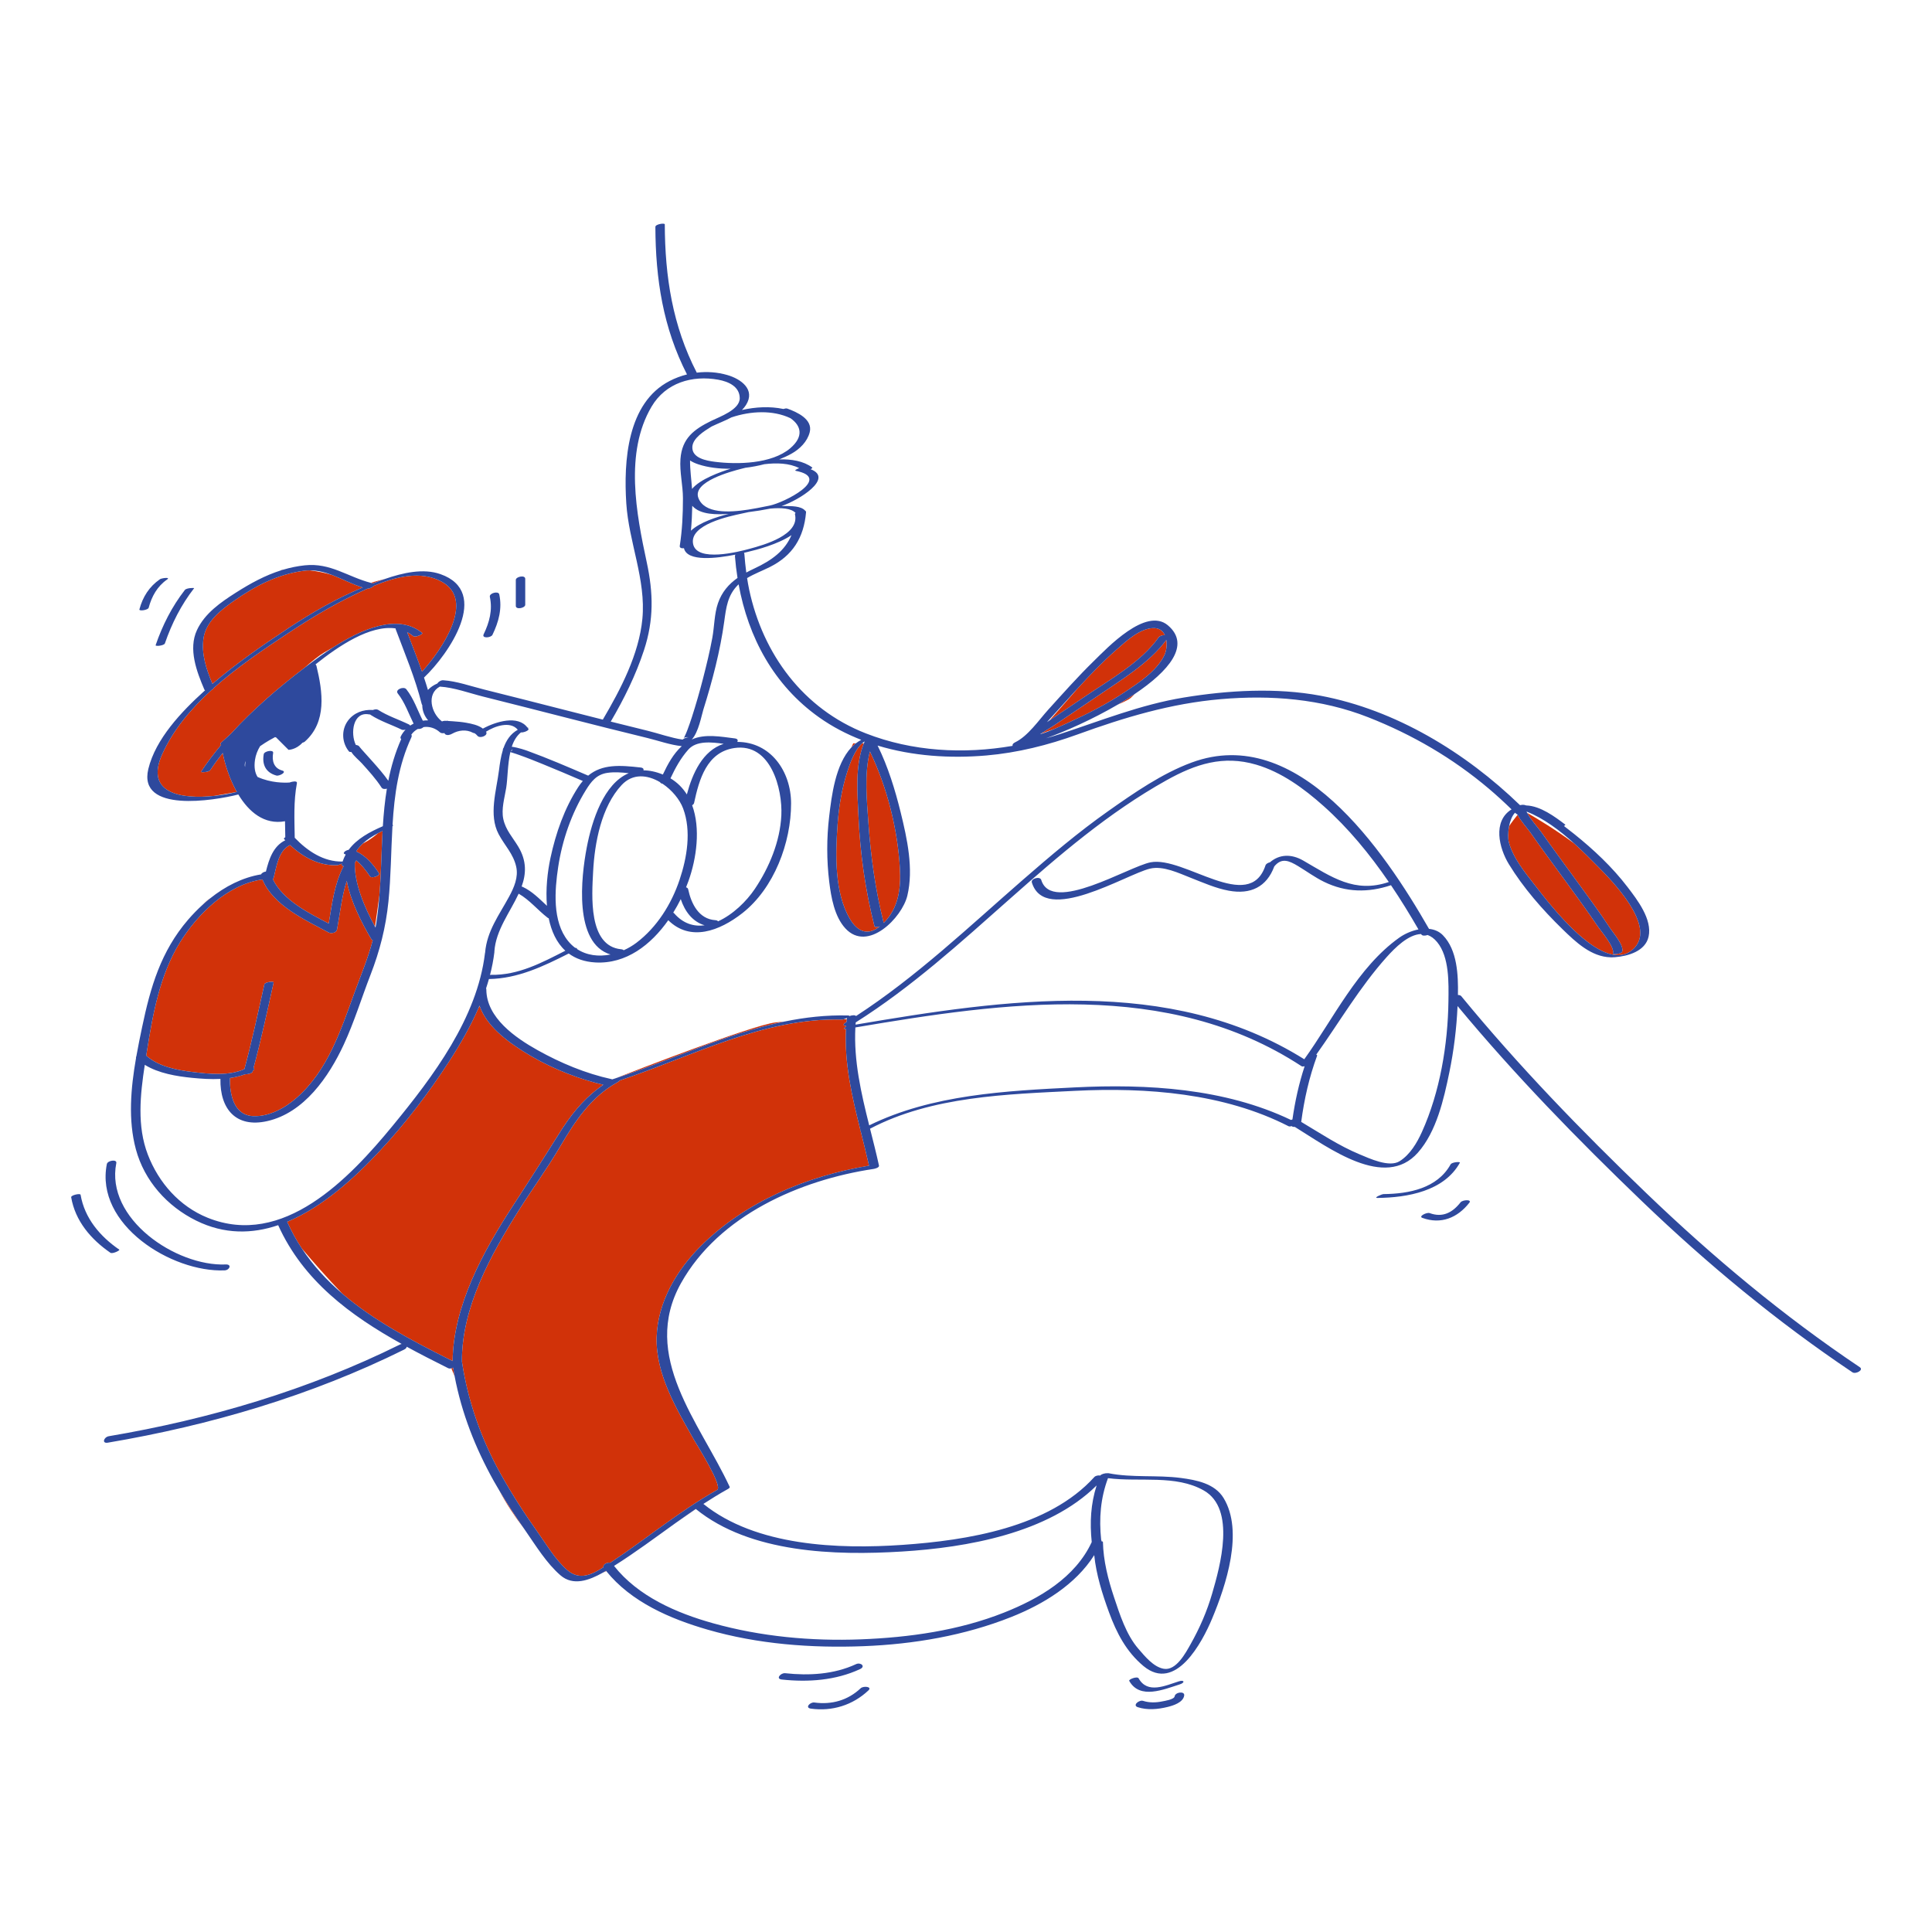 <?xml version="1.0" standalone="no"?>
<svg version="1.1" id="Layer_1" xmlns="http://www.w3.org/2000/svg" xmlns:xlink="http://www.w3.org/1999/xlink" x="0px" y="0px"  viewBox="0 0 595.28 595.28" enable-background="new 0 0 595.28 595.28" xml:space="preserve">
<path id="color_x5F_2" fill="#d13209" d="M263.68,229.038c-0.478,0.375-0.927,0.785-1.349,1.23l0.568-1.23H263.68z M268.029,231.53
	c-1.769,6.924-0.933,15.262-0.468,21.92c0.726,10.41,2.146,20.801,4.721,30.922c4.525-4.51,5.366-10.559,4.988-16.926
	C276.562,255.501,273.351,242.515,268.029,231.53z M269.45,285.427c-2.844-11.089-4.439-22.603-4.949-34.036
	c-0.314-7.015-1.082-15.613,1.672-22.353h-0.55c-2.335,2.104-3.776,6.314-4.552,8.722c-1.709,5.304-2.625,10.864-3.015,16.417
	c-0.638,9.082-1.001,20.789,3.808,28.951c2.313,3.929,5.502,5.316,9.225,2.313C270.341,285.651,269.525,285.718,269.45,285.427z
	 M348.399,215.038c0.29-0.29,0.739-0.728,1.275-1.246c-1.686,1.135-3.463,2.24-5.282,3.306
	C346.489,216.19,347.985,215.452,348.399,215.038z M357.003,196.379c0.33-0.468,1.205-0.712,1.911-0.694
	c-0.567-1.222-1.598-2.109-3.256-2.158c-4.256-0.125-8.667,4.017-11.635,6.619c-4.214,3.693-8.102,7.75-11.898,11.868
	c-3.124,3.547-6.3,7.172-8.699,9.915c3.548-2.393,7.112-4.759,10.646-7.17C341.7,209.555,351.588,204.075,357.003,196.379z
	 M337.851,214.681c-4.316,2.958-8.681,5.844-13.014,8.777c-1.207,0.816-2.748,1.658-4.135,2.619c1.012-0.36,2.553-0.91,4.403-1.58
	c1.457-0.63,2.885-1.297,4.261-1.924c5.881-2.679,11.679-5.658,17.065-9.24c4.402-2.928,9.854-6.45,12.286-11.35
	c0.629-1.269,0.922-3.144,0.644-4.808C354.008,204.437,345.136,209.689,337.851,214.681z M492.384,267.032
	c-2.229-2.263-4.717-4.766-7.395-7.183c-5.851-4.335-11.685-7.81-14.442-9.388c1.147,2.164,3.37,4.55,4.325,5.9
	c3.492,4.939,7.086,9.807,10.648,14.695c3.639,4.994,7.323,9.975,10.722,15.138c0.894,1.356,4.243,5.197,3.563,7.047
	c-0.257,0.7-3.007,0.968-2.85,0.541c0.682-1.854-3.562-6.758-4.468-8.091c-3.38-4.973-6.925-9.831-10.469-14.687
	c-3.521-4.823-7.082-9.621-10.502-14.517c-0.879-1.26-2.885-3.429-3.928-5.413c-0.777,0.946-1.766,2.213-2.612,3.493
	c-0.372,1.907-0.364,3.866-0.071,4.957c1.296,4.838,4.987,9.345,8.011,13.209c4.259,5.443,21.752,28.919,30.738,19.262
	C510.141,285.025,496.687,271.399,492.384,267.032z M496.399,295.038c0,0,0.314-0.028,0.814-0.102
	c-0.318,0.018-0.637,0.029-0.949,0.021L496.399,295.038z M88.941,193.491c7.213-4.768,14.83-9.15,22.833-12.477
	c-3.283-0.996-6.301-2.653-9.432-3.846c-2.352-0.733-4.723-1.172-6.879-1.423c-0.635,0.001-1.277,0.03-1.94,0.123
	c-8.012,1.118-14.688,4.561-21.256,9.137c-4.027,2.806-8.766,6.364-9.552,11.594c-0.738,4.909,0.868,9.634,2.738,14.115
	C72.84,204.38,80.821,198.859,88.941,193.491z M66.042,245.221l6.717-1.158c0.046-0.011,0.094-0.022,0.138-0.033l-0.116-0.376
	c-2.081-3.802-3.455-8.1-4.161-11.646c-1.348,1.71-2.628,3.457-3.811,5.249c-0.466,0.705-3.059,0.819-2.857,0.514
	c1.862-2.82,3.941-5.558,6.165-8.217l-0.217-0.516l3.239-2.957c6.89-7.575,14.913-14.413,22.784-20.404
	c2.252-1.986,4.357-3.677,5.977-4.639c0.948-0.563,1.861-1.083,2.743-1.568c8.548-5.486,19.845-10.623,27.437-4.447
	c0.423,0.344-2.121,1.479-2.73,0.982c-0.609-0.495-1.245-0.9-1.899-1.24c1.548,4.075,3.146,8.102,4.579,12.189
	c6.297-6.924,16.491-22.08,6.045-27.744c-6.428-3.486-14.12-1.51-20.897,1.307c-0.389,0.452-1.371,0.896-1.99,0.859
	c-1.406,0.629-2.766,1.273-4.047,1.892c-7.081,3.419-13.77,7.455-20.317,11.793c-7.494,4.966-15.739,10.475-22.958,16.919
	c-0.079,0.258-0.365,0.49-0.731,0.659c-6.283,5.722-11.726,12.176-15.112,19.636C44.413,244.626,56.114,246.283,66.042,245.221z
	 M114.885,179.756c1.171-0.457,2.396-0.919,3.661-1.357c-2.481,0.61-4.146,1.14-4.146,1.14s-0.002,0.033-0.01,0.078
	c0.131,0.033,0.257,0.072,0.389,0.104C114.82,179.731,114.848,179.744,114.885,179.756z M86.899,175.538c0,0-0.118,0.07-0.318,0.189
	c0.243-0.076,0.488-0.148,0.733-0.221C87.048,175.524,86.899,175.538,86.899,175.538z M267.763,359.163
	c-0.807-3.595-1.717-7.19-2.618-10.795c-0.157-0.035-0.198-0.106-0.056-0.224c-2.559-10.241-4.971-20.554-4.413-31.104
	c-0.952,0.082-0.605-0.343,0.039-0.673c0.005-0.071,0.014-0.143,0.019-0.215c-0.74-0.076-1.22-0.426-0.242-1.03
	c0.118-0.073,0.232-0.149,0.351-0.223c0.026-0.286,0.043-0.57,0.073-0.855c-0.284,0.002-0.609,0.005-0.963,0.008
	c-0.205,0.061-0.384,0.098-0.5,0.095c-24.188-0.635-46.15,11.321-68.607,18.799c-0.046,0.14-0.211,0.304-0.554,0.493
	c-8.196,4.517-13.063,11.923-17.68,19.789c-3.938,6.71-8.497,12.941-12.644,19.511c-8.693,13.771-17.777,30.09-17.639,46.864
	c0.006,0.016,0.017,0.028,0.02,0.046c1.846,12.163,5.921,23.758,11.913,34.5c3.469,6.219,7.326,12.202,11.451,18.006
	c2.75,3.867,5.405,8.43,9.02,11.582c3.784,3.299,7.583,1.492,11.2-0.838c-0.267-0.849,1.124-1.576,2.104-1.393
	c0.158-0.106,0.317-0.213,0.475-0.316c5.353-3.524,10.457-7.4,15.671-11.124c5.43-3.879,10.93-7.735,16.769-10.983
	c1.911-1.063-6.167-13.757-7.082-15.377c-5.39-9.541-11.876-20.31-11.547-31.682c0.312-10.774,6.123-20.641,13.644-28.133
	C229.729,370.178,248.76,362.316,267.763,359.163z M185.707,484.583c0.536-0.232,0.929-0.417,1.097-0.498
	c-0.024-0.031-0.049-0.061-0.073-0.092C186.396,484.19,186.056,484.388,185.707,484.583z M238.899,315.038
	c-7.318,0.915-43.08,14.797-49.125,17.158c17.295-5.648,34.122-13.791,51.9-17.443C240.685,314.838,239.748,314.933,238.899,315.038
	z M208.058,469.345l6.334-4.398c-0.005-0.004-0.01-0.007-0.014-0.01C212.249,466.373,210.147,467.85,208.058,469.345z
	 M161.442,470.971c-2.627-3.808-5.188-7.669-7.553-11.646C155.901,463.182,158.607,467.224,161.442,470.971z M139.606,421.374
	c-0.016,0.01-0.03,0.02-0.046,0.029c-0.153,0.09-0.32,0.162-0.493,0.208c0.268,0.632,0.606,1.438,1.002,2.386
	c-0.163-0.854-0.314-1.711-0.455-2.572C139.612,421.408,139.609,421.392,139.606,421.374z M158.077,371.469
	c0.895-1.369,1.771-2.737,2.659-4.105c2.748-4.229,5.466-8.477,8.157-12.74c1.093-1.731,2.197-3.45,3.28-5.195
	c3.405-5.486,7.216-10.358,12.251-14.122c0.486-0.364,0.963-0.736,1.474-1.078c-0.149-0.035-0.298-0.071-0.446-0.107
	c-0.658-0.161-1.315-0.32-1.972-0.498c-7.777-2.104-15.441-5.385-22.192-9.646c-5.357-3.381-11.298-7.873-13.492-13.971
	l-0.344,0.529c-2.493,5.745-5.656,11.234-8.999,16.396c-6.318,9.755-13.446,19.111-21.377,27.618
	c-7.809,8.375-17.661,17.36-28.59,21.9c1.305,2.931,2.823,5.666,4.519,8.236c3.495,4.127,7.919,9.179,12.429,13.877
	c9.634,8.261,21.304,14.414,32.761,20.166c0.421,0.212,0.842,0.424,1.263,0.634C139.679,402.247,148.958,385.427,158.077,371.469z
	 M62.411,278.792c0.754-0.686,1.529-1.35,2.326-1.985C64.161,277.14,63.356,277.835,62.411,278.792z M114.026,270.052
	c-1.223-1.813-2.58-3.586-4.26-4.941c-0.005,0.009-0.007,0.017-0.013,0.026c-0.15,0.235-0.285,0.476-0.426,0.713
	c-0.204,6.257,2.975,13.726,6.209,19.637c0.484-3.184,0.95-6.51,1.382-9.771c0.293-3.714,0.46-7.438,0.593-11.169
	c0.101-2.838,0.207-5.68,0.365-8.514c-0.468,0.22-0.932,0.445-1.387,0.681c-1.216,1.069-2.794,2.23-4.73,3.224
	c-0.761,0.713-1.439,1.506-2.017,2.393c3.001,1.352,5.155,3.925,6.99,6.645C117.313,269.834,114.501,270.754,114.026,270.052z
	 M103.933,266.575c-5.646,0.238-10.559-2.466-14.558-6.203c-3.536,1.636-4.199,6.641-5.032,10.014
	c-0.044,0.18-0.152,0.339-0.296,0.479c3.128,6.46,10.875,10.382,17.24,13.687c1.031-6.109,1.73-12.18,4.595-17.693
	c-0.404-0.03-0.682-0.171-0.607-0.461c0.026-0.104,0.063-0.199,0.092-0.303C104.824,266.341,104.177,266.564,103.933,266.575z
	 M109.267,305.737c1.958-5.358,4.152-10.567,5.582-16.049c-0.175-0.047-0.318-0.127-0.398-0.262
	c-2.955-4.925-6.418-11.711-7.605-18.018c-1.565,4.801-2.054,9.9-3.003,14.971c-0.194,1.037-1.789,1.356-2.59,0.928
	c-7.2-3.86-17.048-8.258-20.4-16.334c-10.776,1.535-20.023,10.66-25.515,19.568c-6.035,9.792-8.251,21.851-10.025,33.081
	c-0.085,0.536-0.171,1.077-0.257,1.618c3.711,3.395,9.556,4.496,14.372,5.074c4.873,0.584,11.239,1.265,15.891-0.925
	c2.31-8.639,4.204-17.376,6.138-26.106c0.146-0.662,2.967-1.072,2.85-0.543c-1.95,8.801-3.857,17.608-6.192,26.316
	c0.331,0.182,0.374,0.471-0.217,0.833c-0.031,0.116-0.059,0.234-0.091,0.351c-0.13,0.475-1.539,0.79-2.327,0.769
	c-1.482,0.553-3.04,0.919-4.635,1.148c-0.103,4.894,1.104,11.522,7.248,11.742c4.878,0.175,9.707-2.489,13.287-5.624
	C101.042,329.819,104.996,317.423,109.267,305.737z"></path>
<path id="color_x5F_1" d="M85.155,238.956c-3.239-0.887-4.475-3.355-3.889-6.589c0.175-0.97,3.094-1.47,2.895-0.373
	c-0.435,2.404,0.206,4.708,2.775,5.411C88.565,237.852,86.056,239.202,85.155,238.956z M69.211,391.423
	c1.528-0.063,2.329-1.902,0.338-1.82c-15.304,0.629-37.133-14.08-33.712-31.242c0.25-1.255-2.691-0.809-2.914,0.305
	C29.201,377.337,52.889,392.095,69.211,391.423z M36.749,385.032c-5.923-4.075-10.683-9.665-11.92-16.908
	c-0.09-0.523-3.011,0.117-2.898,0.777c1.251,7.316,6.11,12.983,12.08,17.092C34.658,386.438,37.076,385.258,36.749,385.032z
	 M50.805,198.243c2.11-6.137,5.008-11.868,9-17c0.13-0.166-2.335-0.123-2.85,0.539c-3.993,5.132-6.891,10.863-9,17
	C47.799,199.235,50.564,198.942,50.805,198.243z M45.809,187.257c0.927-3.497,2.659-6.609,5.68-8.704
	c1.192-0.827-1.711-0.431-2.217-0.08c-3.288,2.28-5.3,5.446-6.32,9.296C42.79,188.378,45.617,187.979,45.809,187.257z
	 M151.741,195.59c1.916-3.978,3.032-8.065,2.088-12.466c-0.241-1.123-3.146-0.382-2.898,0.777c0.878,4.088-0.131,7.836-1.912,11.534
	C148.368,196.785,151.283,196.541,151.741,195.59z M161.832,186.344c0-2.667,0-5.333,0-8c0-1.272-2.904-0.671-2.904,0.338
	c0,2.667,0,5.333,0,8C158.928,187.954,161.832,187.353,161.832,186.344z M449.81,358.258c0.219-0.394-2.453-0.221-2.859,0.51
	c-4.102,7.388-12.821,9.065-20.631,9.151c-0.606,0.008-3.298,1.203-1.879,1.188C433.638,369.005,444.933,367.041,449.81,358.258z
	 M450.023,370.454c-2.472,3.166-5.513,4.787-9.498,3.329c-0.93-0.34-3.55,0.999-2.291,1.459c5.729,2.095,10.843,0.017,14.502-4.671
	C453.574,369.498,450.637,369.669,450.023,370.454z M363.507,518.985c1.657-0.522,1.429-1.475-0.254-0.945
	c-4.172,1.314-9.69,3.978-12.424-0.916c-0.416-0.744-3.153,0.319-2.898,0.777C351.19,523.736,358.588,520.534,363.507,518.985z
	 M263.763,512.749c-6.81,3.166-14.487,3.592-21.859,2.791c-1.315-0.143-3.007,1.732-1.047,1.945
	c8.145,0.885,16.635,0.282,24.141-3.209C266.808,513.435,265.179,512.09,263.763,512.749z M265.191,520.175
	c-3.956,3.73-8.934,5.129-14.28,4.394c-1.281-0.177-3.014,1.62-1.063,1.889c6.555,0.901,12.901-1.062,17.72-5.606
	C268.851,519.642,266.007,519.405,265.191,520.175z M361.933,522.651c-0.152,1.008-3.115,1.428-3.882,1.587
	c-1.88,0.392-3.98,0.434-5.813-0.171c-1.229-0.405-3.415,1.367-1.676,1.941c2.962,0.976,6.186,0.661,9.169-0.062
	c1.772-0.429,4.813-1.38,5.136-3.522C365.087,520.965,362.128,521.356,361.933,522.651z M570.771,422.834
	c-23.149-15.519-44.741-33.397-64.834-52.691c-19.903-19.112-39.213-38.913-56.839-60.162c-0.303,6.837-1.157,13.766-2.535,20.442
	c-1.7,8.23-3.938,18.22-9.68,24.714c-10.205,11.544-27.406-1.439-37.936-7.927c-0.435,0.031-0.803-0.033-0.933-0.229
	c-0.4,0.104-0.774,0.138-1.003,0.021c-19.897-10.187-43.744-12.003-65.746-10.898c-21.021,1.056-44.164,1.653-63.191,11.666
	c0.955,3.796,1.923,7.578,2.754,11.355c0.142,0.645-1.295,0.987-1.686,1.046c-22.65,3.396-47.637,14.317-59.299,35.163
	c-12.631,22.578,5.746,42.916,14.984,62.791c0.132,0.285-0.422,0.598-0.585,0.688c-2.57,1.43-5.066,2.966-7.519,4.565
	c16.179,13.064,41.688,13.989,61.426,12.618c19.755-1.372,44.986-5.362,59.021-20.888c0.394-0.435,1.203-0.58,1.838-0.479
	c0.346-0.48,1.557-0.757,2.277-0.707c0.105-0.01,0.202-0.012,0.275,0.003c7.313,1.448,14.896,0.483,22.27,1.456
	c4.778,0.631,10.424,1.689,13.164,6.167c6.308,10.303,0.721,27.009-3.513,37.145c-3.027,7.247-11.242,22.925-21.181,14.623
	c-5.268-4.401-8.264-10.174-10.598-16.54c-2.066-5.637-3.934-11.588-4.555-17.616c-5.753,9.108-15.715,15.149-25.555,19.06
	c-14.419,5.73-30.047,8.396-45.512,8.993c-16.094,0.621-32.565-0.604-48.09-5.102c-11.488-3.328-23.505-8.486-31.191-18.026
	c-0.024-0.031-0.049-0.061-0.073-0.092c-0.335,0.197-0.675,0.395-1.023,0.59c-4.113,2.306-9.089,4.217-13.044,0.77
	c-4.277-3.731-7.444-8.927-10.651-13.551c-0.191-0.275-0.379-0.555-0.569-0.831c-2.627-3.808-5.188-7.669-7.553-11.646
	c-0.591-0.995-1.183-1.989-1.746-2.999c-5.691-10.204-9.892-20.903-12.074-32.328c-0.163-0.854-0.314-1.711-0.455-2.572
	c-0.002-0.017-0.005-0.033-0.008-0.051c-0.016,0.01-0.03,0.02-0.046,0.029c-0.153,0.09-0.32,0.162-0.493,0.208
	c-0.338,0.092-0.696,0.086-1.01-0.07c-4.257-2.13-8.541-4.304-12.75-6.599c-0.011,0.293-0.236,0.613-0.784,0.885
	c-28.698,14.221-59.766,23.348-91.29,28.681c-1.971,0.334-1.232-1.732,0.293-1.99c30.993-5.243,61.54-14.29,89.749-28.269
	c0.161-0.08,0.324-0.129,0.484-0.159c-15.8-8.779-30.332-19.482-38.047-36.595c-8.016,2.713-16.55,2.889-25.242-1.395
	c-8.949-4.41-15.989-12.25-18.608-21.998c-2.427-9.035-1.572-18.799,0.064-28.168c-0.068-0.147-0.029-0.301,0.079-0.447
	c0.54-3.039,1.156-6.035,1.767-8.948c2.607-12.435,5.776-23.382,14.174-33.153c1.378-1.604,2.874-3.146,4.465-4.594
	c0.754-0.686,1.529-1.35,2.326-1.985c4.608-3.677,9.927-6.45,15.721-7.405c0.194-0.455,0.837-0.789,1.475-0.871
	c0.957-3.829,2.246-7.823,5.962-9.632c-0.127-0.135-0.258-0.267-0.383-0.403c-0.126-0.137,0.062-0.338,0.39-0.531
	c-0.031-1.647-0.071-3.289-0.087-4.928c-6.392,1.156-11.142-2.876-14.381-8.244c-7.503,1.906-31.011,5.767-27.732-7.861
	c2.232-9.276,10.29-17.738,17.166-23.95c0.104-0.094,0.211-0.183,0.315-0.276c-0.1-0.072-0.183-0.161-0.232-0.277
	c-2.342-5.491-4.995-12.427-2.265-18.295c2.402-5.16,7.338-8.574,12.006-11.545c4.486-2.855,8.988-5.309,13.89-6.859
	c0.243-0.076,0.488-0.148,0.733-0.221c2.108-0.623,4.291-1.081,6.583-1.325c7.962-0.847,13.175,3.55,20.492,5.435
	c0.131,0.033,0.257,0.072,0.389,0.104c0.042,0.011,0.069,0.023,0.106,0.035c1.171-0.457,2.396-0.919,3.661-1.357
	c5.575-1.931,11.865-3.364,17.151-1.508c15.766,5.535,2.478,24.738-5.01,31.833c-0.012,0.012-0.031,0.022-0.046,0.033
	c0.425,1.266,0.831,2.539,1.211,3.824c0.758-0.825,1.735-1.486,2.896-1.99c0.305-0.519,1.107-1.042,1.809-0.998
	c4.163,0.264,8.514,1.839,12.534,2.838c8.361,2.079,16.707,4.221,25.056,6.347c3.862,0.983,7.725,1.968,11.59,2.945
	c5.512-9.376,11.148-20.134,12.188-31.051c1.153-12.11-4.177-23.586-4.955-35.563c-0.841-12.941,0.244-30.974,13.361-37.732
	c1.697-0.875,3.492-1.549,5.34-2.01c-7.374-14.387-9.678-29.393-9.74-45.465c-0.003-0.847,2.896-1.276,2.898-0.777
	c0.063,16.157,2.386,31.236,9.853,45.691c3.117-0.377,6.31-0.16,9.375,0.721c4.221,1.212,8.796,4.466,5.798,9.236
	c-0.36,0.573-0.784,1.085-1.255,1.551c4.243-0.958,8.69-1.185,12.764-0.316c0.467-0.149,0.936-0.221,1.201-0.125
	c2.892,1.04,7.96,3.257,6.917,7.307c-0.744,2.889-3.069,5.18-5.632,6.604c-1.161,0.646-2.433,1.228-3.769,1.753
	c3.797-0.116,7.438,0.481,10.165,2.477c0.146,0.106-0.093,0.328-0.485,0.544c7.256,2.776-3.583,9.549-8.942,11.335
	c0.39-0.001,0.78-0.006,1.169,0.006c1.713,0.049,4.77-0.067,6.081,1.414c0.118,0.07,0.204,0.166,0.248,0.29
	c0.009,0.015,0.023,0.023,0.032,0.038c0.013,0.021,0.008,0.048-0.008,0.077c0.006,0.045,0.014,0.089,0.01,0.14
	c-0.688,7.824-4.158,13.347-11.184,16.854c-2.242,1.119-4.76,2.063-6.978,3.387c0.184,1.189,0.387,2.376,0.637,3.554
	c4.231,19.895,16.671,36.764,35.929,44.29c14.335,5.604,30.109,6.46,45.238,3.852c-0.11-0.342,0.074-0.752,0.762-1.082
	c3.984-1.912,7.341-6.884,10.23-10.074c4.599-5.078,9.154-10.218,14.062-15.004c4.077-3.976,16.031-16.723,22.808-10.968
	c7.166,6.086,0.2,14.134-10.18,21.118c-1.686,1.135-3.463,2.24-5.282,3.306c-7.766,4.544-16.329,8.339-22.138,10.38
	c1.403-0.393,2.799-0.807,4.18-1.257c12.769-4.162,24.995-9.126,38.345-11.315c13.567-2.225,28.453-3.104,42.048-0.556
	c23.163,4.342,44.695,17.463,61.504,33.723c0.519-0.108,1.032-0.144,1.247-0.092c0.227,0.054,0.452,0.119,0.677,0.182
	c4.381,0.151,8.842,3.479,12.014,5.897c0.107,0.082-0.074,0.257-0.388,0.441c1.068,0.806,2.104,1.624,3.104,2.424
	c6.028,4.826,11.784,10.23,16.486,16.383c2.984,3.904,7.67,9.948,6.477,15.291c-1.006,4.502-6.321,5.986-10.355,6.325
	c-0.128,0.011-0.251,0.006-0.378,0.013c-0.318,0.018-0.637,0.029-0.949,0.021c-5.975-0.148-10.735-4.666-14.895-8.719
	c-6.143-5.984-12.004-12.675-16.487-20.01c-2.977-4.869-5.081-13.174,0.845-16.855c-2.254-2.186-4.563-4.318-6.957-6.344
	c-11.168-9.449-23.588-16.687-37.216-22.039c-14.48-5.688-29.949-6.905-45.39-5.579c-15.413,1.324-29.701,5.622-44.164,10.877
	c-9.053,3.288-18.484,5.649-28.1,6.478c-11.097,0.956-22.725,0.218-33.498-3.051c3.193,6.471,5.393,13.625,7.101,20.565
	c1.987,8.077,4.046,17.421,2.055,25.703c-1.625,6.762-12.165,17.528-19.063,10.086c-3.396-3.663-4.418-9.626-5.001-14.384
	c-0.814-6.663-0.806-13.466-0.017-20.133c0.745-6.303,1.907-16.051,6.853-21.285c0.422-0.445,0.871-0.855,1.349-1.23
	c0.522-0.41,1.081-0.773,1.676-1.087c-4.564-1.784-8.933-4.057-12.974-6.925c-13.985-9.922-21.832-24.656-24.803-40.984
	c-0.064,0.061-0.137,0.113-0.199,0.176c-3.206,3.186-3.645,6.969-4.227,11.225c-1.262,9.202-3.676,18.37-6.451,27.224
	c-0.546,1.741-1.469,6.952-3.56,9.183c3.995-1.855,9.097-0.854,13.251-0.346c0.926,0.113,1.047,0.607,0.777,1.08
	c10.295,0.018,16.549,9.066,16.573,18.919c0.03,12.122-5.243,26.206-15.042,33.867c-7.005,5.478-16,8.863-22.801,2.156
	c-5.33,7.576-12.991,13.552-22.475,13.013c-3.396-0.193-6.08-1.195-8.192-2.756c-7.853,3.963-15.653,7.719-24.593,7.868
	c-0.271,0.964-0.56,1.925-0.877,2.878c0.048,0.109,0.082,0.229,0.083,0.373c0.053,8.707,8.977,14.852,15.785,18.658
	c7.081,3.958,14.819,7.195,22.77,8.929c0.089,0.02,0.163,0.046,0.238,0.071c0.378-0.121,0.756-0.24,1.134-0.363
	c17.295-5.648,34.122-13.791,51.9-17.443c6.398-1.314,12.921-2.051,19.633-1.875c0.33,0.009,0.444,0.08,0.43,0.182
	c0.74-0.293,1.759-0.373,2.017-0.011c18.595-12.073,34.729-27.452,51.404-41.969c8.498-7.397,17.124-14.712,26.341-21.208
	c7.924-5.584,16.488-11.536,25.644-14.928c32.726-12.119,59.268,26.998,73.153,51.245c1.601,0.165,3.098,0.75,4.274,1.952
	c4.452,4.549,4.757,12.282,4.64,18.428c0.415-0.016,0.8,0.082,1.021,0.352c17.639,21.471,37.02,41.486,57.052,60.722
	c20.416,19.604,42.216,37.828,65.744,53.6C574.344,422.125,571.75,423.489,570.771,422.834z M470.34,250.05
	c0.064,0.137,0.134,0.273,0.207,0.412c1.147,2.164,3.37,4.55,4.325,5.9c3.492,4.939,7.086,9.807,10.648,14.695
	c3.639,4.994,7.323,9.975,10.722,15.138c0.894,1.356,4.243,5.197,3.563,7.047c-0.257,0.7-3.007,0.968-2.85,0.541
	c0.682-1.854-3.562-6.758-4.468-8.091c-3.38-4.973-6.925-9.831-10.469-14.687c-3.521-4.823-7.082-9.621-10.502-14.517
	c-0.879-1.26-2.885-3.429-3.928-5.413c-0.031-0.062-0.066-0.122-0.096-0.183c-0.166-0.049-0.313-0.126-0.426-0.238
	c-0.084-0.084-0.174-0.163-0.258-0.247c-0.934,0.978-1.519,2.549-1.833,4.161c-0.372,1.907-0.364,3.866-0.071,4.957
	c1.296,4.838,4.987,9.345,8.011,13.209c4.259,5.443,21.752,28.919,30.738,19.262c6.486-6.972-6.968-20.598-11.271-24.965
	c-2.229-2.263-4.717-4.766-7.395-7.183C480.547,255.838,475.572,252.077,470.34,250.05z M358.718,201.983
	c0.629-1.269,0.922-3.144,0.644-4.808c-5.354,7.261-14.226,12.514-21.511,17.505c-4.316,2.958-8.681,5.844-13.014,8.777
	c-1.207,0.816-2.748,1.658-4.135,2.619c-0.081,0.056-0.164,0.109-0.243,0.166c1.569-0.479,3.125-1.089,4.646-1.746
	c1.457-0.63,2.885-1.297,4.261-1.924c5.881-2.679,11.679-5.658,17.065-9.24C350.834,210.405,356.286,206.883,358.718,201.983z
	 M322.573,222.503c0.283-0.192,0.568-0.383,0.853-0.574c3.548-2.393,7.112-4.759,10.646-7.17
	c7.628-5.204,17.516-10.684,22.931-18.38c0.33-0.468,1.205-0.712,1.911-0.694c-0.567-1.222-1.598-2.109-3.256-2.158
	c-4.256-0.125-8.667,4.017-11.635,6.619c-4.214,3.693-8.102,7.75-11.898,11.868c-0.317,0.344-0.638,0.685-0.954,1.029
	C328.293,216.183,325.474,219.383,322.573,222.503z M316.051,229.013c0.024-0.006,0.049-0.012,0.073-0.017
	c-0.013-0.004-0.023-0.01-0.035-0.014C316.076,228.992,316.063,229.003,316.051,229.013z M277.271,267.446
	c-0.709-11.945-3.92-24.932-9.241-35.916c-1.769,6.924-0.933,15.262-0.468,21.92c0.726,10.41,2.146,20.801,4.721,30.922
	C276.808,279.862,277.648,273.813,277.271,267.446z M261.071,237.76c-1.709,5.304-2.625,10.864-3.015,16.417
	c-0.638,9.082-1.001,20.789,3.808,28.951c2.313,3.929,5.502,5.316,9.225,2.313c-0.748,0.21-1.563,0.276-1.639-0.015
	c-2.844-11.089-4.439-22.603-4.949-34.036c-0.314-7.015-1.082-15.613,1.672-22.353c0.083-0.202,0.162-0.406,0.251-0.605
	c-0.277,0.175-0.545,0.375-0.801,0.605C263.288,231.142,261.847,235.353,261.071,237.76z M263.669,315.015
	c-0.019,0.231-0.044,0.463-0.06,0.693c45.97-7.797,96.667-15.369,138.261,10.668c9.041-12.579,16.434-28.316,29.239-37.45
	c1.585-1.131,3.733-2.122,5.939-2.558c-2.648-4.595-5.456-9.168-8.464-13.62c-7.02,2.345-13.873,2.263-20.646-1.052
	c-2.777-1.359-5.265-3.193-7.901-4.79c-2.905-1.761-5.142-2.706-7.409,0.05c-2.345,6.342-7.303,8.715-14.014,7.482
	c-4.041-0.742-7.868-2.465-11.674-3.95c-3.711-1.448-8.558-3.827-12.634-2.841c-7.366,1.784-32.344,17.462-36.376,4.254
	c-0.372-1.221,2.52-2.016,2.898-0.777c3.231,10.588,26.836-4.08,33.67-5.43c10.321-2.039,30.435,15.973,35.419,0.951
	c0.158-0.479,0.76-0.814,1.38-0.961c2.879-2.496,6.584-2.649,10.253-0.53c8.747,5.051,15.835,10.183,26.364,6.604
	c-5.858-8.552-12.471-16.615-20.134-23.44c-6.03-5.371-12.893-10.425-20.748-12.721c-10.16-2.97-18.652-0.188-27.63,4.824
	C323.792,260.297,298.009,293.33,263.669,315.015z M174.19,292.931c-2.727-2.49-4.316-6.047-5.124-10.002
	c-0.12-0.031-0.23-0.075-0.32-0.145c-3.101-2.393-5.545-5.479-8.938-7.428c-2.624,5.684-7.039,11.236-7.479,17.768
	c0,0.006-0.004,0.012-0.005,0.018c0.012,0.061,0.016,0.126,0.007,0.198c-0.286,2.388-0.75,4.746-1.352,7.072
	c0.129-0.031,0.241-0.05,0.324-0.048C159.679,300.528,166.951,296.625,174.19,292.931z M157.296,231.473
	c-0.003,0.013-0.006,0.026-0.009,0.039c0.356-0.079,0.691-0.291,0.562-0.862C157.92,230.966,157.672,231.255,157.296,231.473z
	 M155.079,252.374c0.733,3.364,2.859,5.59,4.588,8.456c2.692,4.464,2.45,8.461,1.052,12.334c0.106,0.015,0.209,0.036,0.295,0.077
	c2.984,1.4,5.17,3.687,7.511,5.857c-0.427-5.059,0.146-10.393,1.088-14.776c1.646-7.665,4.289-15.248,8.575-21.854
	c0.444-0.686,0.911-1.282,1.388-1.838c-4.133-1.772-8.266-3.55-12.434-5.233c-2.315-0.937-4.634-1.879-6.99-2.708
	c-0.771-0.271-1.541-0.552-2.325-0.783c-0.239-0.071-0.425-0.124-0.587-0.169c-0.856,3.768-0.803,8.117-1.277,11.059
	C155.475,245.822,154.406,249.29,155.079,252.374z M188.113,294.098c-11.415-3.468-9.049-23.949-7.335-32.921
	c1.609-8.429,5.277-19.729,12.946-22.944c-2.204-0.248-4.451-0.419-6.602-0.101c-3.329,0.495-4.973,2.674-6.625,5.342
	c-4.406,7.121-7.262,15.391-8.511,23.658c-1.08,7.146-1.844,16.762,3.055,22.811c0.662,0.818,1.391,1.512,2.168,2.093
	c0.412,0.036,0.688,0.15,0.55,0.36C180.799,294.406,184.511,294.823,188.113,294.098z M209.386,271.092
	c2.289-6.819,3.693-15.046,1.094-21.993c-1.035-2.764-3.445-5.681-6.358-7.627c-0.36-0.055-0.645-0.21-0.746-0.471
	c-3.846-2.279-8.403-2.795-11.827,0.865c-6.265,6.698-8.341,17.824-8.799,26.723c-0.371,7.235-1.586,22.908,8.638,23.892
	c0.397,0.038,0.644,0.153,0.781,0.308c1.4-0.625,2.731-1.403,3.931-2.312C202.425,285.688,206.879,278.562,209.386,271.092z
	 M217.111,285.101c-3.774-1.12-6.109-4.314-7.358-8.068c-0.697,1.407-1.475,2.805-2.319,4.172c0.106,0.051,0.205,0.113,0.28,0.199
	C210.502,284.603,213.793,285.549,217.111,285.101z M226.3,230.477c-8.535,1.245-10.887,9.683-12.44,16.922
	c-0.062,0.289-0.292,0.532-0.598,0.714c2.644,7.17,1.34,16.412-1.111,23.286c-0.236,0.662-0.493,1.331-0.766,2.003
	c0.327,0.08,0.581,0.27,0.651,0.6c0.954,4.465,3.262,9.168,8.361,9.518c0.474,0.032,0.732,0.172,0.84,0.36
	c4.556-2.054,8.777-6.16,11.36-10.018c4.428-6.612,7.753-14.583,8.146-22.616C241.141,243.139,237.526,228.839,226.3,230.477z
	 M212.079,230.961c-2.357,2.649-4.003,5.679-5.493,8.855c2.158,1.301,3.81,3,5.046,4.963c1.725-6.499,4.876-13.507,11.343-15.595
	C219.21,228.644,214.582,228.147,212.079,230.961z M243.866,164.894c-4.243,2.834-10.639,4.494-13.584,5.186
	c-0.266,0.063-0.629,0.148-1.06,0.247c0.067,0.089,0.116,0.192,0.126,0.323c0.149,1.923,0.339,3.846,0.591,5.759
	c0.774-0.421,1.575-0.821,2.401-1.206C237.958,172.586,241.82,169.655,243.866,164.894z M237.368,156.701
	c-2.229,0.447-4.479,0.809-6.742,1.086c-0.875,0.186-1.616,0.353-2.116,0.461c-3.723,0.805-16.135,3.351-14.956,9.341
	c1.131,5.744,14.059,2.419,17.492,1.484c4.304-1.17,15.453-4.25,13.885-10.672c-0.027-0.11,0.059-0.227,0.212-0.338
	C243.815,156.583,240.656,156.4,237.368,156.701z M225.124,144.424c-3.533,0.044-6.963-0.37-9.934-1.348
	c-1.07-0.353-1.912-0.756-2.574-1.194c-0.023,2.902,0.412,5.846,0.615,8.762C215.727,147.609,221.995,145.381,225.124,144.424z
	 M212.883,163.511c2.823-2.597,7.771-4.192,11.619-5.162c-3.443,0.192-8.68,0.388-11.206-2.503
	C213.247,158.413,213.124,160.963,212.883,163.511z M235.527,143.025c-1.903,0.494-3.88,0.865-5.869,1.104
	c-0.456,0.11-0.901,0.223-1.323,0.333c-2.813,0.737-15.101,3.92-13.148,8.985c1.856,4.817,9.31,4.519,15.397,3.569
	c0.935-0.18,1.875-0.348,2.82-0.492c1.441-0.275,2.71-0.547,3.676-0.73c4.409-0.84,19.568-8.478,8.107-10.727
	c-0.481-0.094,0.254-0.531,1.056-0.831C243.218,142.679,239.29,142.57,235.527,143.025z M225.372,128.603
	c-1.926,1.029-4.078,1.831-6.055,2.783c-0.096,0.058-0.197,0.111-0.291,0.17c-1.974,1.231-5.563,3.411-5.704,6.127
	c-0.181,3.489,4.354,4.274,6.962,4.605c6.898,0.877,17.494,0.662,23.17-4.144c4.242-3.591,3.451-6.976,0.092-9.291
	C238.147,126.286,231.331,126.606,225.372,128.603z M188.177,222.335c3.809,0.959,7.619,1.912,11.436,2.84
	c3.086,0.75,7.298,2.234,10.689,2.703c0.514-0.42,1.445-0.787,1.958-0.678c-1.022-0.217-1.507,0.135-1.619,0.241
	c0.048-0.06,0.161-0.222,0.327-0.569c0.306-0.642,0.583-1.295,0.832-1.959c0.495-1.321,0.963-2.651,1.395-3.994
	c1.256-3.914,2.394-7.867,3.417-11.849c1.065-4.147,2.085-8.317,2.862-12.53c0.639-3.453,0.594-7.333,1.733-10.651
	c1.197-3.486,3.334-5.907,6.031-7.815c-0.344-2.193-0.613-4.408-0.788-6.646c-0.016-0.194,0.041-0.373,0.14-0.535
	c-5.595,1.109-14.868,2.32-15.854-1.977c-0.72,0.092-1.387-0.102-1.291-0.718c0.756-4.875,0.979-9.717,0.98-14.646
	c0.001-4.009-1.058-8.132-0.766-12.121c0.47-6.409,4.164-9.137,9.502-11.762c2.544-1.252,8.803-3.415,8.764-6.997
	c-0.039-3.602-3.512-5.112-6.604-5.671c-8.024-1.449-16.226,0.903-20.582,8.313c-8.347,14.192-4.685,32.96-1.461,47.969
	c2.031,9.459,2.203,17.725-0.845,27.013C195.886,208.056,192.302,215.306,188.177,222.335z M136.183,222.282
	c0.467-0.195,1.035-0.243,1.47-0.135c-0.004-0.007-0.007-0.014-0.011-0.021c-0.391-0.189,0.351,0.014,0.58,0.027
	c0.445,0.027,0.891,0.053,1.336,0.084c1.365,0.098,2.738,0.211,4.088,0.455c1.724,0.313,3.701,0.708,5.141,1.803
	c4.051-2.202,10.828-4.223,13.711-0.326c0.26,0.031,0.375,0.109,0.183,0.25c0.047,0.072,0.104,0.129,0.149,0.205
	c0.232,0.396-1.387,1.13-2.326,1.051c-1.344,1.082-2.233,2.623-2.818,4.406c2.022,0.262,4.463,1.13,4.784,1.247
	c6.347,2.309,12.555,4.993,18.76,7.657c4.325-3.589,9.759-3.236,16.158-2.505c0.786,0.09,0.997,0.466,0.884,0.873
	c1.815,0.012,3.797,0.406,5.968,1.291c1.497-3.176,3.245-6.427,5.835-8.744c-3.55-0.356-7.326-1.721-10.604-2.513
	c-8.35-2.021-16.677-4.142-25.003-6.262c-8.501-2.164-16.998-4.349-25.51-6.471c-4.301-1.072-8.984-2.818-13.438-3.102
	C131.366,213.788,132.813,219.762,136.183,222.282z M131.913,221.955c-1.112-1.296-1.805-2.937-1.806-4.704
	c-0.077-0.099-0.142-0.211-0.177-0.35c-1.986-7.943-5.143-15.352-8-23c-0.036-0.097-0.051-0.189-0.055-0.279
	c-7.859-1.111-17.536,5.398-24.674,11.1c0.143,0.096,0.25,0.226,0.293,0.404c1.957,8.061,3.283,17.3-3.593,23.393
	c-0.17,0.15-0.427,0.258-0.713,0.326c-1.985,2.188-4.29,2.193-4.29,2.193l-3.818-3.818c-0.108-0.039-0.217-0.079-0.325-0.108
	c-0.543,0.28-2.578,1.359-4.614,2.798c-0.796,1.291-1.355,2.73-1.576,4.233c-0.332,2.27,0,4,0.793,5.248
	c4.156,1.875,8.277,1.824,9.861,1.713c0.094-0.032,0.186-0.056,0.279-0.09c0.344-0.124,2.156-0.591,1.988,0.292
	c-1.063,5.585-0.76,11.182-0.674,16.822c3.91,4.077,8.914,7.464,14.75,7.323c0.258-0.773,0.58-1.495,0.955-2.171
	c-0.104-0.037-0.199-0.086-0.306-0.12c-0.667-0.21-0.009-0.818,0.292-0.986c0.278-0.154,0.604-0.274,0.938-0.34
	c2.518-3.407,6.515-5.525,10.521-7.266c0.246-3.89,0.613-7.759,1.243-11.575c-0.628,0.197-1.34,0.143-1.652-0.343
	c-1.731-2.688-3.927-5.08-6.057-7.452c-0.828-0.923-2.464-2.208-3.229-3.488c-0.336,0.023-0.618-0.025-0.747-0.183
	c-2.202-2.681-2.414-6.626-0.313-9.466c1.82-2.461,4.75-3.521,7.698-3.298c0.556-0.227,1.207-0.298,1.602-0.045
	c2.974,1.903,6.341,2.967,9.5,4.5c0.218,0.105,0.326,0.231,0.366,0.364c0.34-0.232,0.698-0.435,1.065-0.618
	c-1.562-3.15-2.688-6.532-4.887-9.317c-0.915-1.157,1.846-2.294,2.654-1.27c2.291,2.9,3.415,6.425,5.075,9.68
	C130.821,221.976,131.367,221.948,131.913,221.955z M116.919,275.715c0.293-3.714,0.46-7.438,0.593-11.169
	c0.101-2.838,0.207-5.68,0.365-8.514c-0.468,0.22-0.932,0.445-1.387,0.681c-1.739,0.899-3.361,1.938-4.73,3.224
	c-0.761,0.713-1.439,1.506-2.017,2.393c3.001,1.352,5.155,3.925,6.99,6.645c0.58,0.86-2.232,1.78-2.707,1.078
	c-1.223-1.813-2.58-3.586-4.26-4.941c-0.005,0.009-0.007,0.017-0.013,0.026c-0.15,0.235-0.285,0.476-0.426,0.713
	c-0.204,6.257,2.975,13.726,6.209,19.637c0.055,0.101,0.109,0.201,0.164,0.3c0.064-0.357,0.144-0.709,0.199-1.07
	C116.363,281.724,116.682,278.723,116.919,275.715z M105.882,266.858c-0.404-0.03-0.682-0.171-0.607-0.461
	c0.026-0.104,0.063-0.199,0.092-0.303c-0.542,0.246-1.189,0.47-1.434,0.48c-5.646,0.238-10.559-2.466-14.558-6.203
	c-3.536,1.636-4.199,6.641-5.032,10.014c-0.044,0.18-0.152,0.339-0.296,0.479c3.128,6.46,10.875,10.382,17.24,13.687
	C102.318,278.442,103.018,272.372,105.882,266.858z M75.504,236.344c0.005-0.626,0.07-1.25,0.185-1.866
	C75.413,235.114,75.326,235.743,75.504,236.344z M123.621,227.726c-0.231-0.177-0.317-0.455-0.119-0.852
	c0.391-0.783,0.89-1.465,1.456-2.065c-0.443,0.124-0.895,0.149-1.206-0.002c-3.163-1.535-6.522-2.594-9.5-4.5
	c-0.081-0.052-0.147-0.106-0.2-0.161c-0.118-0.007-0.236-0.01-0.352-0.031c-4.971-0.944-5.796,5.894-4.059,9.415
	c0.531,0.039,1.009,0.273,1.164,0.614c0,0,0,0,0-0.001c0.001,0.003,0.01,0.014,0.012,0.019c0.077,0.156,1.045,1.215,1.385,1.595
	c0.894,0.997,1.795,1.987,2.683,2.99c1.657,1.871,3.33,3.765,4.76,5.823C120.507,236.19,121.771,231.895,123.621,227.726z
	 M138.438,224.446c-0.061,0-0.12-0.001-0.181-0.002c0.019,0.021,0.037,0.043,0.052,0.063
	C138.352,224.487,138.395,224.467,138.438,224.446z M72.268,185.006c-4.027,2.806-8.766,6.364-9.552,11.594
	c-0.738,4.909,0.868,9.634,2.738,14.115c7.386-6.335,15.367-11.855,23.487-17.224c7.213-4.768,14.83-9.15,22.833-12.477
	c-3.283-0.996-6.301-2.653-9.432-3.846c-2.192-0.836-4.445-1.43-6.879-1.423c-0.635,0.001-1.277,0.03-1.94,0.123
	C85.512,176.987,78.835,180.43,72.268,185.006z M72.977,244.011c-0.066-0.118-0.131-0.238-0.196-0.357
	c-2.081-3.802-3.455-8.1-4.161-11.646c-1.348,1.71-2.628,3.457-3.811,5.249c-0.466,0.705-3.059,0.819-2.857,0.514
	c1.862-2.82,3.941-5.558,6.165-8.217l-0.217-0.516l3.239-2.957c6.89-7.575,14.913-14.413,22.784-20.404
	c0.451-0.344,0.902-0.689,1.353-1.027c1.995-1.498,4.53-3.357,7.367-5.18c8.548-5.486,19.845-10.623,27.437-4.447
	c0.423,0.344-2.121,1.479-2.73,0.982c-0.609-0.495-1.245-0.9-1.899-1.24c1.548,4.075,3.146,8.102,4.579,12.189
	c6.297-6.924,16.491-22.08,6.045-27.744c-6.428-3.486-14.12-1.51-20.897,1.307c-0.389,0.452-1.371,0.896-1.99,0.859
	c-1.406,0.629-2.766,1.273-4.047,1.892c-7.081,3.419-13.77,7.455-20.317,11.793c-7.494,4.966-15.739,10.475-22.958,16.919
	c-0.079,0.258-0.365,0.49-0.731,0.659c-6.283,5.722-11.726,12.176-15.112,19.636c-5.606,12.352,6.095,14.009,16.022,12.946
	c2.442-0.262,4.773-0.686,6.717-1.158c0.046-0.011,0.094-0.022,0.138-0.033C72.923,244.023,72.95,244.017,72.977,244.011z
	 M55.337,290.542c-6.035,9.792-8.251,21.851-10.025,33.081c-0.085,0.536-0.171,1.077-0.257,1.618
	c3.711,3.395,9.556,4.496,14.372,5.074c4.873,0.584,11.239,1.265,15.891-0.925c2.31-8.639,4.204-17.376,6.138-26.106
	c0.146-0.662,2.967-1.072,2.85-0.543c-1.95,8.801-3.857,17.608-6.192,26.316c0.331,0.182,0.374,0.471-0.217,0.833
	c-0.031,0.116-0.059,0.234-0.091,0.351c-0.13,0.475-1.539,0.79-2.327,0.769c-1.482,0.553-3.04,0.919-4.635,1.148
	c-0.103,4.894,1.104,11.522,7.248,11.742c4.878,0.175,9.707-2.489,13.287-5.624c9.664-8.457,13.618-20.854,17.889-32.539
	c1.958-5.358,4.152-10.567,5.582-16.049c-0.175-0.047-0.318-0.127-0.398-0.262c-2.955-4.925-6.418-11.711-7.605-18.018
	c-1.565,4.801-2.054,9.9-3.003,14.971c-0.194,1.037-1.789,1.356-2.59,0.928c-7.2-3.86-17.048-8.258-20.4-16.334
	C70.075,272.509,60.828,281.634,55.337,290.542z M121.044,346.798c12.417-15.121,25.986-33.113,28.385-53.112
	c0.005-0.041,0.021-0.08,0.035-0.119c0.565-6.745,4.303-11.57,7.43-17.353c1.49-2.754,2.869-5.934,2.163-9.141
	c-0.884-4.013-3.576-6.562-5.428-10.077c-3.112-5.906-0.68-13.339,0.117-19.65c0.258-2.045,0.565-4.214,1.184-6.214
	c-0.011-0.291,0.067-0.518,0.226-0.686c0.823-2.32,2.134-4.35,4.385-5.594c-2.304-2.811-7.136-1.109-9.786,0.596
	c0.798,1.164-1.891,2.258-2.681,1.228c-0.234-0.306-0.537-0.551-0.863-0.771c-0.174-0.011-0.333-0.046-0.463-0.116
	c-2.051-1.109-4.441-0.84-6.434,0.282c-0.598,0.337-1.418,0.604-2.066,0.218c-0.183-0.109-0.271-0.256-0.302-0.414
	c-0.529,0.103-1.073,0.059-1.396-0.237c-1.461-1.342-3.328-1.867-5.057-1.608c-0.422,0.42-1.161,0.662-1.739,0.566
	c-0.781,0.402-1.479,0.997-2.027,1.782c0.154,0.185,0.194,0.442,0.034,0.786c-4.012,8.606-5.245,17.697-5.807,26.917
	c0.167,0.129,0.188,0.308-0.033,0.514c-0.45,7.726-0.457,15.535-1.241,23.224c-0.81,7.937-2.655,15.166-5.53,22.575
	c-2.763,7.117-4.998,14.478-8.211,21.412c-4.583,9.891-12.21,21.083-23.644,23.637c-9.604,2.145-14.551-3.763-14.38-13.008
	c-2.954,0.147-5.943-0.058-8.719-0.33c-4.691-0.462-10.344-1.377-14.586-4.015c-1.411,9.207-2.445,18.877,0.945,27.679
	c3.322,8.625,9.734,15.938,18.428,19.44C87.228,384.573,107.567,363.208,121.044,346.798z M105.434,398.562
	c9.634,8.261,21.304,14.414,32.761,20.166c0.421,0.212,0.842,0.424,1.263,0.634c0.222-17.114,9.501-33.935,18.62-47.893
	c0.895-1.369,1.771-2.737,2.659-4.105c2.748-4.229,5.466-8.477,8.157-12.74c1.093-1.731,2.197-3.45,3.28-5.195
	c3.405-5.486,7.216-10.358,12.251-14.122c0.486-0.364,0.963-0.736,1.474-1.078c-0.149-0.035-0.298-0.071-0.446-0.107
	c-0.658-0.161-1.315-0.32-1.972-0.498c-7.777-2.104-15.441-5.385-22.192-9.646c-5.357-3.381-11.298-7.873-13.492-13.971
	c-0.018-0.05-0.04-0.098-0.058-0.148c-0.096,0.227-0.188,0.453-0.286,0.678c-2.493,5.745-5.656,11.234-8.999,16.396
	c-6.318,9.755-13.446,19.111-21.377,27.618c-7.809,8.375-17.661,17.36-28.59,21.9c1.305,2.931,2.823,5.666,4.519,8.236
	C96.481,389.951,100.71,394.512,105.434,398.562z M185.933,482.899c-0.267-0.849,1.124-1.576,2.104-1.393
	c0.158-0.106,0.317-0.213,0.475-0.316c5.353-3.524,10.457-7.4,15.671-11.124c5.43-3.879,10.93-7.735,16.769-10.983
	c1.911-1.063-6.167-13.757-7.082-15.377c-5.39-9.541-11.876-20.31-11.547-31.682c0.312-10.774,6.123-20.641,13.644-28.133
	c13.764-13.714,32.794-21.575,51.797-24.729c-0.807-3.595-1.717-7.19-2.618-10.795c-0.157-0.035-0.198-0.106-0.056-0.224
	c-2.559-10.241-4.971-20.554-4.413-31.104c-0.952,0.082-0.605-0.343,0.039-0.673c0.005-0.071,0.014-0.143,0.019-0.215
	c-0.74-0.076-1.22-0.426-0.242-1.03c0.118-0.073,0.232-0.149,0.351-0.223c0.026-0.286,0.043-0.57,0.073-0.855
	c0.012-0.104,0.016-0.207,0.027-0.311c0.004-0.03,0.018-0.06,0.029-0.089c-0.329,0.164-0.707,0.314-1.02,0.407
	c-0.205,0.061-0.384,0.098-0.5,0.095c-24.188-0.635-46.15,11.321-68.607,18.799c-0.046,0.14-0.211,0.304-0.554,0.493
	c-8.196,4.517-13.063,11.923-17.68,19.789c-3.938,6.71-8.497,12.941-12.644,19.511c-8.693,13.771-17.777,30.09-17.639,46.864
	c0.006,0.016,0.017,0.028,0.02,0.046c1.846,12.163,5.921,23.758,11.913,34.5c3.469,6.219,7.326,12.202,11.451,18.006
	c2.75,3.867,5.405,8.43,9.02,11.582C178.517,487.036,182.315,485.229,185.933,482.899z M341.388,455.448
	c-2.311,6.207-2.786,12.389-2.104,18.993c0.079,0.12,0.116,0.267,0.095,0.441c0.268,0.023,0.448,0.101,0.451,0.241
	c0.126,5.753,1.596,11.53,3.407,16.965c1.774,5.324,3.755,11.592,7.505,15.917c1.971,2.271,4.643,5.62,7.837,6.176
	c3.82,0.665,6.767-4.935,8.255-7.569c2.83-5.01,5.051-10.123,6.66-15.65c2.439-8.382,7.399-26.02-2.562-31.707
	C362.239,454.29,351.101,456.702,341.388,455.448z M214.392,464.946c-0.005-0.004-0.01-0.007-0.014-0.01
	c-2.129,1.437-4.23,2.913-6.32,4.408c-6.229,4.459-12.363,9.057-18.862,13.135c7.399,9.382,19.24,14.52,30.468,17.661
	c14.732,4.121,30.288,5.56,45.551,4.971c14.922-0.576,30.238-2.72,44.192-8.265c10.82-4.301,21.882-10.746,26.972-21.709
	c-0.621-6.065-0.307-11.748,1.506-17.449c-14.938,14.793-40.053,19.134-60.006,20.366
	C257.397,479.318,231.165,478.57,214.392,464.946z M397.776,345.08c0.143-0.063,0.292-0.121,0.445-0.169
	c0.806-5.606,1.99-11.014,3.754-16.379c-0.392,0.094-0.747,0.112-0.945-0.018c-41.214-27.003-91.563-19.719-137.476-11.943
	c-0.532,10.216,1.774,20.236,4.264,30.17c19.364-9.51,42.181-10.637,63.339-11.698C353.423,333.925,377.357,335.296,397.776,345.08z
	 M442.813,290.281c-0.933-1.133-1.925-1.83-2.944-2.192c-0.736,0.263-1.654,0.311-1.938-0.188c-0.021-0.038-0.044-0.076-0.065-0.113
	c-3.93,0.132-7.99,4.18-10.594,7.086c-8.304,9.271-14.534,19.996-21.716,30.082c0.208,0.057,0.321,0.162,0.261,0.328
	c-2.454,6.674-3.956,13.366-4.892,20.391c5.866,3.486,11.577,7.321,17.897,9.954c3.042,1.267,9.191,4.187,12.42,2.157
	c3.22-2.022,5.353-5.648,6.881-9.03c5.536-12.255,7.987-26.863,8.164-40.297C446.36,302.896,446.6,294.88,442.813,290.281z" fill="#2e499d"></path>
</svg>